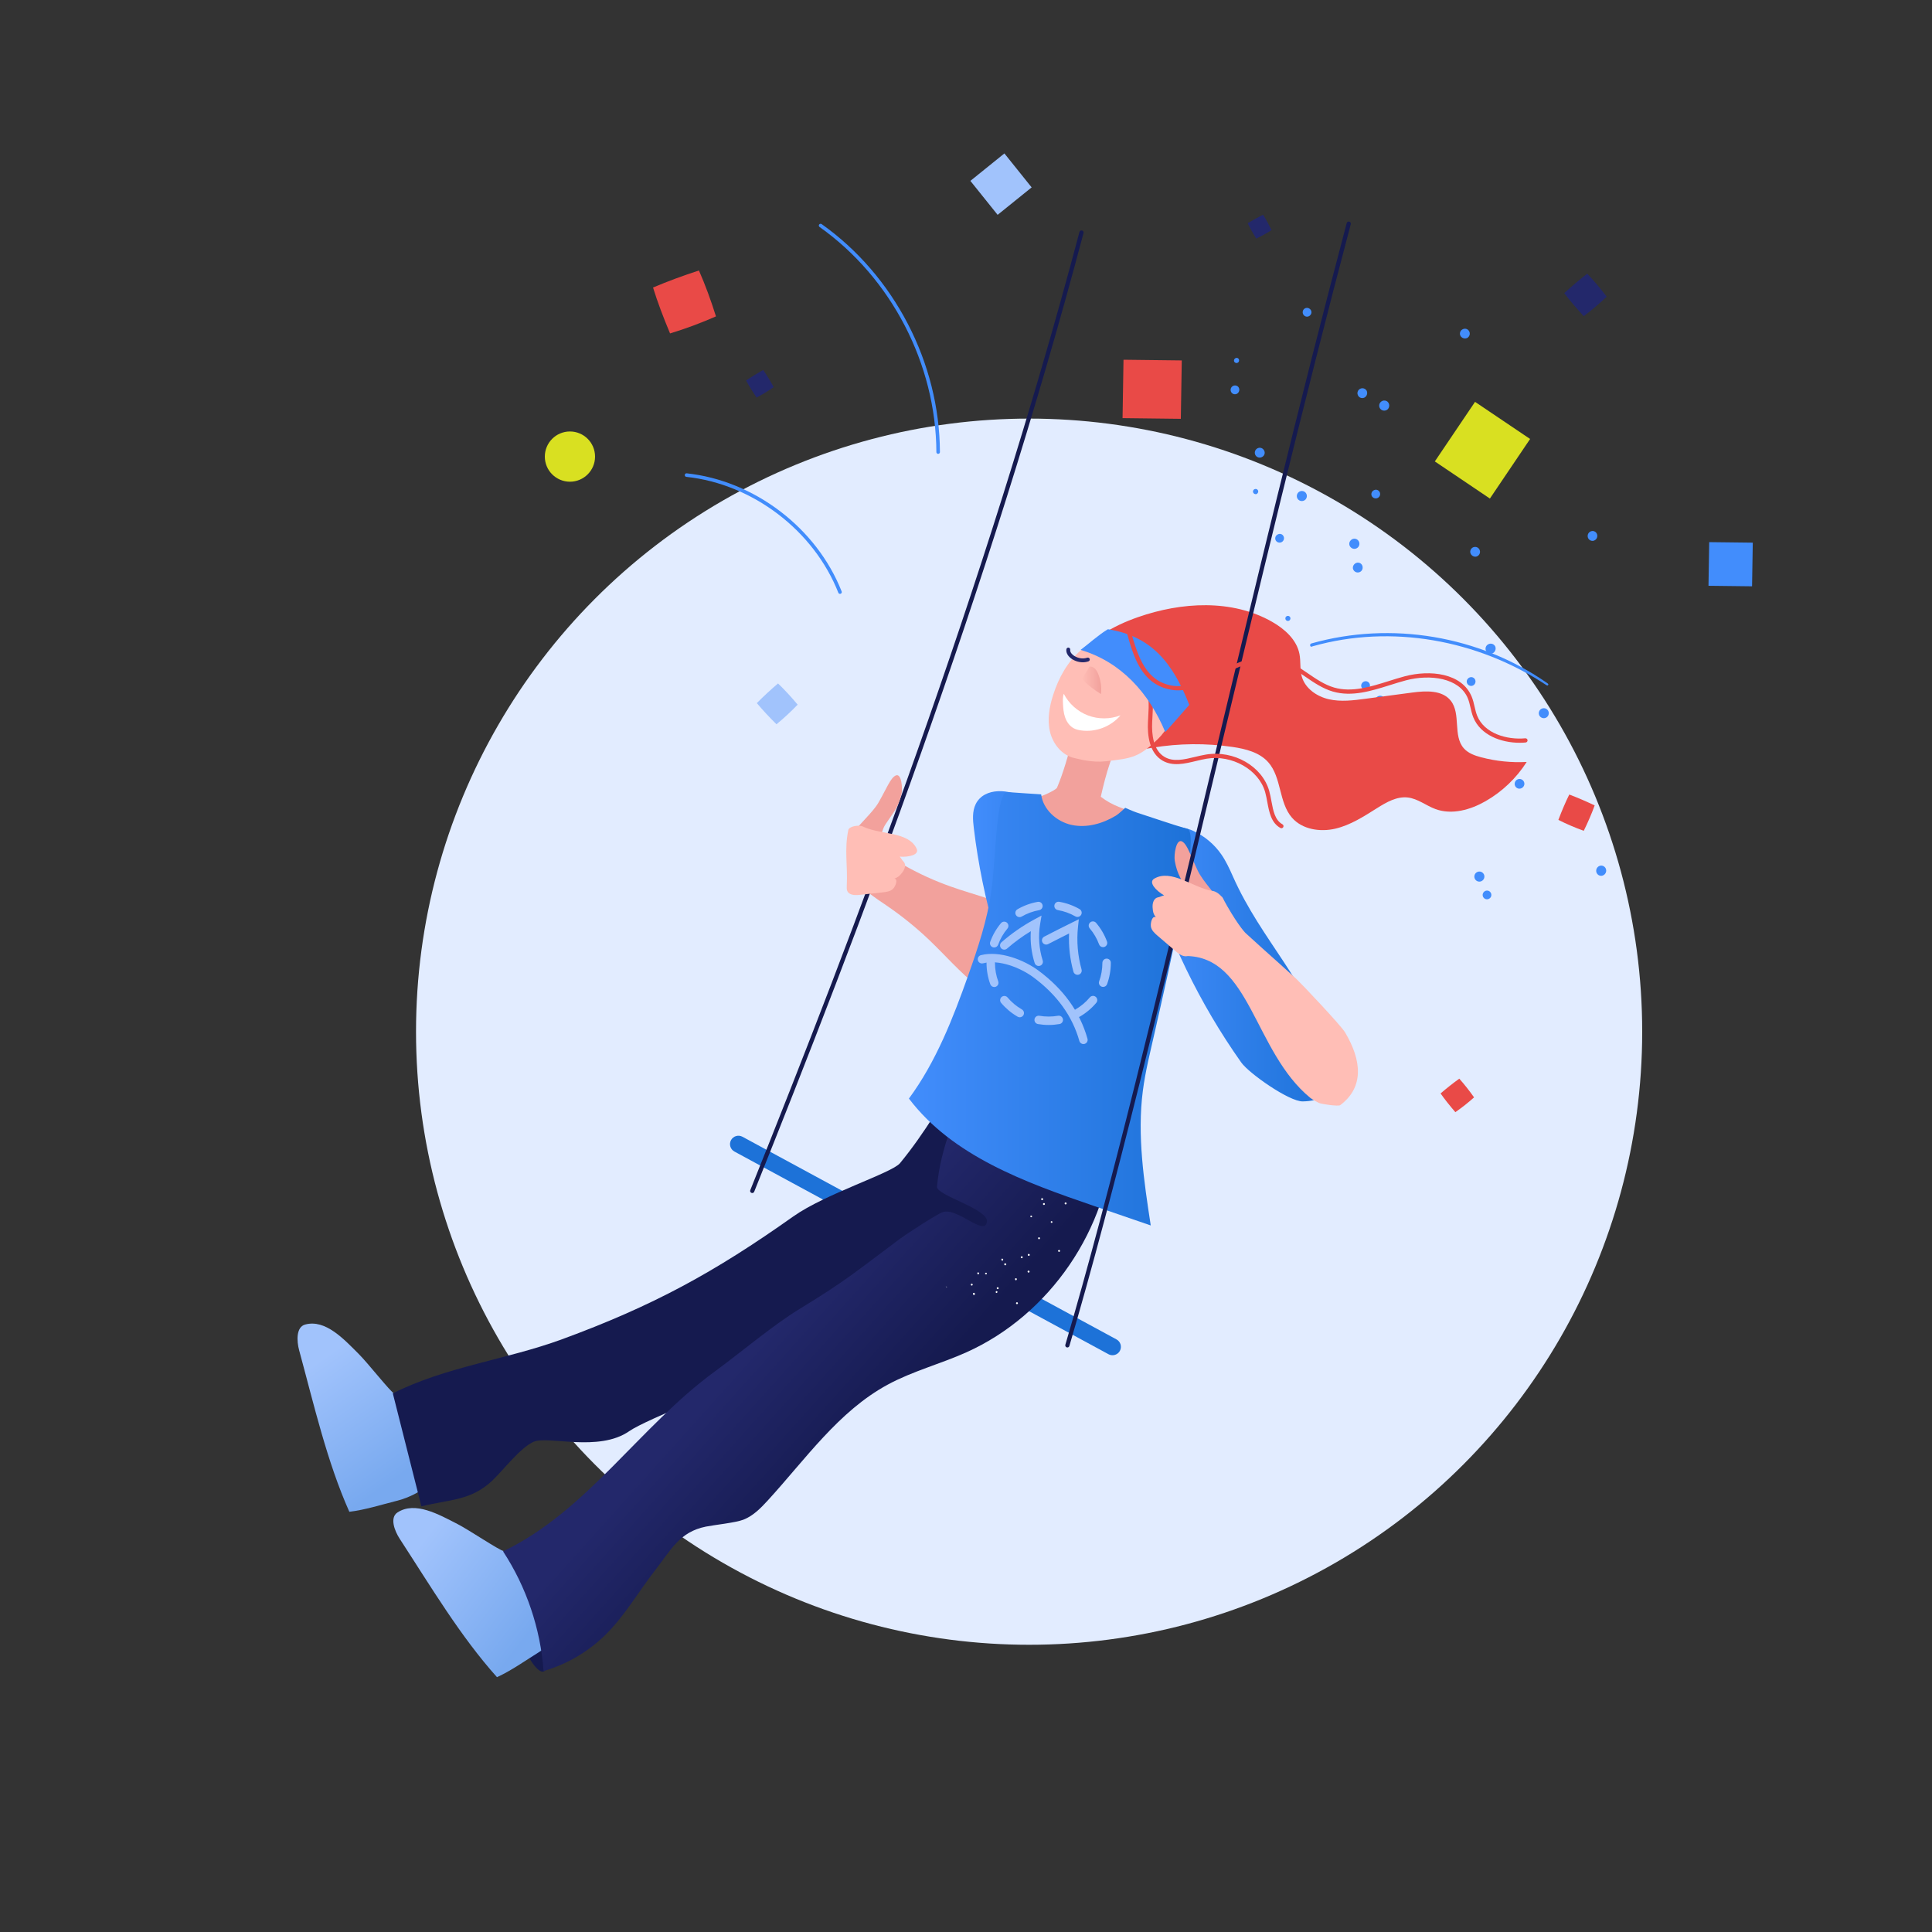 <?xml version="1.0" encoding="UTF-8"?><svg version="1.1" xmlns="http://www.w3.org/2000/svg" xmlns:xlink="http://www.w3.org/1999/xlink" viewBox="0 0 1500 1500" width="1500" height="1500" x="0px" y="0px">
              
              <rect x="0" y="0" width="1500" height="1500" fill="#333333" stroke="none"/>
              
              <!-- ITEM 0 -->
<g transform="translate(323.0 325.0) rotate(0.0 476.0 476.0) scale(9.52 9.52)">
<g transform="translate(-0.0 -0.0)">
<g clip-path="url(#clipPathId-collage-item-0)">
		<defs>
			<clipPath id="clipPathId-collage-item-0">
				<rect x="0.0" y="0.0" width="100.0" height="100.0"/>
			</clipPath>
		</defs>

<circle fill="#e2ecff" cx="50" cy="50" r="50"/>

</g>
</g>
</g>

<!-- ITEM 1 -->
<g transform="translate(565.0 180.0) rotate(33.432 393.5 220.0) scale(1.574 1.577)">
<g transform="translate(-0.0 -0.0)">
<g clip-path="url(#clipPathId-collage-item-1)">
		<defs>
			<clipPath id="clipPathId-collage-item-1">
				<rect x="0.0" y="0.0" width="500.0" height="279.0"/>
			</clipPath>
		</defs>

<path id="texture-2_6_-i1" fill="#428DFC" d="M301.174,166.971c-0.254-0.645-0.988-0.957-1.633-0.702s-0.954,0.991-0.699,1.638  c0.254,0.645,0.988,0.957,1.633,0.702l0,0C301.119,168.354,301.436,167.621,301.174,166.971L301.174,166.971z M209.925,75.896  c0.283-0.652-0.018-1.415-0.668-1.695l0,0c-0.588-0.277-1.288-0.025-1.562,0.563c-0.025,0.046-0.047,0.101-0.058,0.156  c-0.285,0.622-0.019,1.353,0.599,1.646C208.882,76.836,209.643,76.547,209.925,75.896L209.925,75.896L209.925,75.896z   M253.181,125.002c0.462-0.532,0.459-1.327-0.011-1.853c-0.506-0.508-1.336-0.507-1.848,0.011c-0.507,0.507-0.506,1.34,0.011,1.853  C251.868,125.47,252.654,125.47,253.181,125.002z M404.557,52.792c0.987-0.893,1.08-2.415,0.208-3.424  c-0.807-1.002-2.264-1.16-3.262-0.36c-0.035,0.029-0.068,0.053-0.096,0.084c-0.987,0.893-1.08,2.415-0.208,3.424  C402.047,53.52,403.553,53.646,404.557,52.792L404.557,52.792z M360.61,91.095c0.99-0.903,1.06-2.434,0.158-3.424  c-0.88-0.975-2.379-1.067-3.367-0.204c-1.005,0.854-1.127,2.358-0.275,3.368l0,0C358.053,91.819,359.568,91.929,360.61,91.095z   M316.553,129.418c0.998-0.858,1.115-2.354,0.259-3.354c-0.018-0.019-0.036-0.04-0.054-0.06c-0.807-1.002-2.264-1.16-3.262-0.36  c-0.035,0.029-0.068,0.053-0.096,0.084c-0.982,0.918-1.094,2.437-0.259,3.495C314.031,130.2,315.549,130.293,316.553,129.418z   M442.555,171.746c-0.456-1.242-1.83-1.879-3.073-1.412c-1.239,0.457-1.873,1.836-1.408,3.082c0.449,1.218,1.785,1.853,3.01,1.437  C442.326,174.387,442.978,173.009,442.555,171.746L442.555,171.746z M387.272,190.268c-0.456-1.242-1.83-1.879-3.073-1.412  c-1.239,0.457-1.873,1.836-1.408,3.082c0.449,1.218,1.785,1.853,3.01,1.437C387.04,192.916,387.695,191.531,387.272,190.268  L387.272,190.268z M297.652,3.494c0.568-1.207,0.074-2.649-1.128-3.236c-1.159-0.595-2.573-0.126-3.166,1.036  c-0.004,0.007-0.008,0.014-0.012,0.021c-0.64,1.108-0.262,2.522,0.84,3.168c0.053,0.029,0.105,0.058,0.166,0.093  C295.568,5.121,296.996,4.661,297.652,3.494z M271.577,55.805c0.553-1.214,0.087-2.65-1.069-3.305  c-1.203-0.57-2.642-0.067-3.227,1.131c-0.588,1.187-0.105,2.631,1.078,3.219c0.014,0.008,0.032,0.018,0.039,0.021  c1.159,0.595,2.573,0.126,3.16-1.029C271.568,55.819,271.572,55.812,271.577,55.805z M245.553,108.036  c0.596-1.131,0.179-2.532-0.95-3.128c-0.032-0.018-0.067-0.037-0.101-0.047c-1.159-0.635-2.61-0.198-3.244,0.964  c-0.021,0.039-0.039,0.068-0.058,0.105c-0.588,1.206-0.089,2.659,1.102,3.244c1.202,0.59,2.652,0.09,3.235-1.105  C245.544,108.053,245.55,108.043,245.553,108.036z M459.218,226.572c-0.269-1.149-1.41-1.871-2.562-1.623  c-1.149,0.26-1.874,1.409-1.619,2.57c0.255,1.16,1.405,1.879,2.563,1.623l0,0C458.745,228.869,459.466,227.728,459.218,226.572z   M331.808,49.486c0.6-1.051,0.281-2.383-0.729-3.046c-0.969-0.618-2.25-0.332-2.868,0.638c-0.018,0.032-0.029,0.053-0.046,0.084  c-0.649,0.993-0.369,2.325,0.625,2.966c0.014,0.008,0.021,0.012,0.039,0.021C329.832,50.739,331.134,50.456,331.808,49.486  L331.808,49.486z M304.229,93.606c0.607-1.008,0.284-2.314-0.708-2.926c-0.969-0.618-2.25-0.332-2.868,0.638  c-0.018,0.032-0.029,0.053-0.046,0.084c-0.649,0.993-0.369,2.325,0.62,2.974c0.014,0.008,0.021,0.012,0.039,0.021  C302.301,94.972,303.615,94.626,304.229,93.606L304.229,93.606z M276.623,137.917c0.649-0.993,0.369-2.325-0.62-2.974  c-0.014-0.008-0.021-0.012-0.039-0.021c-0.922-0.632-2.183-0.385-2.814,0.54c-0.04,0.057-0.075,0.118-0.108,0.177  c-0.649,0.993-0.369,2.325,0.62,2.974c0.014,0.008,0.021,0.012,0.039,0.021C274.709,139.206,275.995,138.894,276.623,137.917  L276.623,137.917z M393.885,145.417c0.941-0.721,1.141-2.063,0.441-3.025c-0.681-0.962-2.002-1.192-2.961-0.511  c-0.954,0.706-1.206,2.038-0.565,3.036C391.52,145.9,392.885,146.116,393.885,145.417L393.885,145.417z M351.474,175.67  c0.948-0.63,1.216-1.912,0.589-2.866c-0.022-0.032-0.049-0.068-0.068-0.107c-0.681-0.962-2.002-1.192-2.961-0.511  c-0.954,0.706-1.206,2.038-0.565,3.036C349.175,176.169,350.513,176.371,351.474,175.67L351.474,175.67z M226.807,36.769  c0.209-1.109-0.513-2.173-1.615-2.39c-0.046-0.007-0.087-0.021-0.126-0.021c-1.156-0.228-2.283,0.53-2.515,1.693  c-0.005,0.026-0.011,0.053-0.012,0.072c-0.145,1.174,0.651,2.261,1.82,2.466c1.148,0.204,2.24-0.573,2.443-1.725  C226.802,36.833,226.799,36.8,226.807,36.769L226.807,36.769z M218.209,88.254c0.189-1.181-0.588-2.307-1.763-2.532  c-1.188-0.169-2.297,0.66-2.463,1.853c-0.165,1.135,0.585,2.204,1.706,2.441c1.141,0.238,2.268-0.498,2.506-1.642  C218.202,88.34,218.209,88.294,218.209,88.254L218.209,88.254z M499.021,188.168c1.074-0.857,1.3-2.401,0.502-3.528  c-0.805-1.109-2.35-1.367-3.46-0.57c-1.09,0.847-1.314,2.412-0.502,3.528C496.366,188.706,497.911,188.963,499.021,188.168  L499.021,188.168z M450.435,223.594c1.115-0.803,1.363-2.357,0.568-3.47c-0.794-1.113-2.35-1.367-3.46-0.57  c-1.115,0.803-1.363,2.357-0.568,3.47C447.776,224.139,449.326,224.39,450.435,223.594L450.435,223.594z M284.293,54.286  c0.175-1.385-0.754-2.664-2.126-2.912c-1.374-0.172-2.628,0.813-2.791,2.196c-0.165,1.332,0.749,2.552,2.061,2.778  C282.783,56.533,284.041,55.631,284.293,54.286L284.293,54.286z M274.956,113.777c0.186-1.351-0.714-2.613-2.054-2.862  c-1.356-0.221-2.634,0.701-2.854,2.06c-0.22,1.36,0.699,2.642,2.054,2.862C273.449,116.034,274.716,115.116,274.956,113.777  L274.956,113.777z M393.815,126.171c0.653-1.196,0.28-2.701-0.843-3.464c-1.188-0.67-2.689-0.27-3.388,0.903  c-0.728,1.137-0.402,2.653,0.739,3.385c0.014,0.008,0.032,0.018,0.046,0.025C391.547,127.745,393.085,127.366,393.815,126.171  C393.811,126.178,393.815,126.171,393.815,126.171L393.815,126.171z M362.45,177.604c0.719-1.192,0.341-2.738-0.836-3.46  c0,0,0,0-0.007-0.004c-1.142-0.695-2.641-0.323-3.327,0.827l0,0c-0.712,1.163-0.355,2.689,0.801,3.401  C360.217,179.093,361.722,178.74,362.45,177.604L362.45,177.604z M433.2,138.296c0.722-1.149,0.376-2.678-0.776-3.406  c-1.153-0.731-2.67-0.378-3.398,0.777c-0.7,1.123-0.398,2.606,0.696,3.354C430.891,139.781,432.441,139.456,433.2,138.296  L433.2,138.296z M399.898,188.15c0.753-1.163,0.428-2.717-0.728-3.478c-1.13-0.72-2.634-0.426-3.42,0.656  c-0.74,1.18-0.445,2.728,0.671,3.546C397.593,189.605,399.117,189.277,399.898,188.15L399.898,188.15z M309.547,119.223  c0.238-1.36-0.653-2.668-2.006-2.934c-1.328-0.255-2.616,0.611-2.87,1.943c-0.313,1.299,0.48,2.61,1.774,2.926  c0.035,0.011,0.068,0.019,0.107,0.019c1.336,0.31,2.67-0.53,2.971-1.876C309.537,119.277,309.543,119.251,309.547,119.223  L309.547,119.223z"/>
<polygon fill="#428DFC" points="452.712,21.823 470.789,10.217 482.36,28.347 464.283,39.952 "/>
<polygon fill="#A1C3FC" points="56.946,53.293 77.39,59.857 70.845,80.361 50.401,73.797 "/>
<polygon fill="#E94A47" points="162.041,105.752 186.217,90.232 201.692,114.479 177.516,129.999 "/>
<g>
	<path fill="#428DFC" d="M110.84,194.845c-0.281,0-0.559-0.137-0.728-0.389C86.008,158.357,44.14,135.057,0.845,133.647   c-0.483-0.015-0.862-0.421-0.845-0.906s0.469-0.853,0.903-0.847c43.85,1.426,86.252,25.026,110.665,61.586   c0.269,0.402,0.161,0.947-0.24,1.218C111.176,194.798,111.007,194.845,110.84,194.845z"/>
</g>
<g>
	<path fill="#428DFC" d="M108.487,279c-0.173,0-0.348-0.051-0.5-0.158c-26.988-18.914-64.795-21.48-94.076-6.389   c-0.434,0.223-0.958,0.053-1.178-0.379c-0.22-0.429-0.051-0.96,0.378-1.181c29.842-15.385,68.372-12.764,95.877,6.508   c0.398,0.277,0.493,0.825,0.216,1.221C109.035,278.87,108.764,279,108.487,279z"/>
</g>
<g>
	<path fill="#428DFC" d="M317.141,172.811c-0.204,0-0.408-0.07-0.574-0.214c-0.363-0.317-0.405-0.872-0.087-1.239   c26.751-30.942,67.08-48.786,107.916-47.673c0.481,0.012,0.862,0.065,0.85,0.55c-0.014,0.475-0.401,0.501-0.875,0.501   c-0.007,0-0.015,0-0.025,0c-40.29,0-80.132,16.869-106.546,47.418C317.627,172.357,317.384,172.811,317.141,172.811z"/>
</g>

</g>
</g>
</g>

<!-- ITEM 2 -->
<g transform="translate(231.0 172.0) rotate(0.0 477.5 565.5) scale(1.91 1.907)">
<g transform="translate(-0.0 -0.0)">
<g clip-path="url(#clipPathId-collage-item-2)">
		<defs>
			<clipPath id="clipPathId-collage-item-2">
				<rect x="0.0" y="0.0" width="500.0" height="593.0"/>
			</clipPath>
		</defs>

<ellipse transform="matrix(-0.313 -0.95 0.95 -0.313 -417.693 832.952)" fill="#151A4F" cx="92.344" cy="567.511" rx="23.92" ry="5.425"/>
<g>
	<path fill="#1D72D8" d="M331.27,461.558c-0.552,0-1.11-0.134-1.631-0.415l-152.051-82.512c-1.663-0.901-2.28-2.982-1.377-4.646   c0.901-1.665,2.981-2.276,4.645-1.377l152.051,82.513c1.663,0.901,2.28,2.982,1.377,4.646   C333.664,460.911,332.486,461.558,331.27,461.558z"/>
</g>
<linearGradient id="SVGID_1_-i2" gradientUnits="userSpaceOnUse" x1="-79.261" y1="328.835" x2="-60.053" y2="301.374" gradientTransform="matrix(1.714 0 0 -1.714 142.857 1028.571)">
	<stop offset="0" style="stop-color:#A1C3FC"/>
	<stop offset="1" style="stop-color:#78A9EF"/>
</linearGradient>
<path fill="url(#SVGID_1_-i2)" d="M56.757,507.909c-4.394-7.501-7.689-15.643-9.752-24.087c-0.51-2.09-1.076-4.401-2.843-5.627  c-1.262-0.875-3.409-0.283-4.789-0.958c-1.62-0.791-10.704-12.409-14.539-16.242c-6.036-6.033-13.476-14.154-21.718-11.939  c-3.751,1.007-3.472,6.751-2.455,10.499c6.108,22.494,11.347,45.415,20.398,65.741c6.266-0.737,12.844-2.838,19.26-4.454  c6.012-1.514,11.591-4.712,15.936-9.133c0.555-0.565,1.122-1.221,1.148-2.013C57.423,509.053,57.081,508.462,56.757,507.909z"/>
<path fill="#151A4F" d="M95.946,496.814c5.858-2.619,26.41,4.342,38.887-4.337c14.139-9.836,137.183-52.442,160.374-91.661  c8.03-13.58,13.246-28.817,15.221-44.47c-14.428-2.814-28.445-1.857-39.149-11.932c-8.878,13.316-16.03,26.386-26.386,38.963  c-3.309,4.019-30.335,12.419-43.403,21.701c-32.071,22.782-57.058,36.415-93.982,49.989c-22.628,8.318-47.255,11.148-68.773,22.018  c3.895,15.329,7.768,30.663,11.615,46.003c11.624-2.878,20.119-2.275,28.827-10.494C83.556,508.464,90.449,499.27,95.946,496.814z"/>
<linearGradient id="SVGID_2_-i2" gradientUnits="userSpaceOnUse" x1="33.462" y1="669.991" x2="52.67" y2="642.53" gradientTransform="matrix(1.632 -0.525 -0.525 -1.632 346.139 1650.389)">
	<stop offset="0" style="stop-color:#A1C3FC"/>
	<stop offset="1" style="stop-color:#78A9EF"/>
</linearGradient>
<path fill="url(#SVGID_2_-i2)" d="M109.742,565.154c-6.478-5.795-12.109-12.537-16.657-19.946c-1.125-1.835-2.371-3.859-4.43-4.486  c-1.47-0.447-3.332,0.774-4.853,0.555c-1.785-0.259-13.988-8.537-18.813-11.013c-7.593-3.895-17.162-9.349-24.331-4.717  c-3.263,2.109-1.24,7.489,0.877,10.747c12.7,19.545,24.704,39.763,39.542,56.34c5.738-2.619,11.359-6.633,16.972-10.135  c5.26-3.282,9.592-8.034,12.374-13.573c0.355-0.707,0.694-1.507,0.476-2.268C110.726,566.039,110.219,565.582,109.742,565.154z"/>
<path fill="#F2A19C" d="M297.773,306.461c-1.908,4.323-5.377,8.811-10.507,9.253c-4.008,0.344-7.686-1.92-10.728-4.305  c-7.294-5.716-13.229-12.686-19.87-19.017c-5.187-4.945-10.817-9.51-16.818-13.637c-5.209-3.583-10.917-7.061-13.823-12.361  c-2.907-5.3-1.526-13.07,4.579-15.208c10.177,8.311,22.018,14.956,34.776,19.51c10.283,3.671,21.252,6.045,30.639,11.324  c1.614,0.908,3.232,1.958,4.099,3.486c0.692,1.22,0.838,2.629,0.894,4C301.252,295.281,300.14,301.097,297.773,306.461z"/>
<linearGradient id="SVGID_3_-i2" gradientUnits="userSpaceOnUse" x1="116.75" y1="366.057" x2="160.293" y2="367.963" gradientTransform="matrix(1.713 0.075 0.075 -1.713 116.74 920.476)">
	<stop offset="0" style="stop-color:#428DFC"/>
	<stop offset="1" style="stop-color:#1D72D8"/>
</linearGradient>
<path fill="url(#SVGID_3_-i2)" d="M364.246,248.144c4.5,2.102,8.426,5.415,11.256,9.497c1.93,2.784,3.342,5.886,4.716,8.981  c11.785,26.561,30.715,42.832,38.281,70.887c-0.517,11.826,4.058,20.399-9.865,20.715c-5.468,0.123-21.874-11.396-25.03-15.865  c-16.965-24.034-29.939-50.881-38.229-79.107c-0.937-3.188-1.814-6.605-0.855-9.786  C346.756,246.058,357.236,244.869,364.246,248.144z"/>
<linearGradient id="SVGID_4_-i2" gradientUnits="userSpaceOnUse" x1="76.838" y1="429.877" x2="111.92" y2="429.877" gradientTransform="matrix(1.714 0 0 -1.714 142.857 1028.571)">
	<stop offset="0" style="stop-color:#428DFC"/>
	<stop offset="1" style="stop-color:#1D72D8"/>
</linearGradient>
<path fill="url(#SVGID_4_-i2)" d="M296.016,235.184c4.089,2.818,7.414,6.735,9.527,11.23c1.442,3.064,2.321,6.358,3.164,9.639  c7.223,28.147,23.197,47.327,26.013,76.248c-2.468,11.576,0.624,20.79-13.159,18.794c-5.413-0.785-19.685-14.863-22.056-19.791  c-12.751-26.513-21.098-55.136-24.601-84.347c-0.396-3.299-0.695-6.814,0.778-9.793C279.114,230.23,289.645,230.794,296.016,235.184  z"/>
<linearGradient id="SVGID_5_-i2" gradientUnits="userSpaceOnUse" x1="26.183" y1="333.785" x2="53.018" y2="309.72" gradientTransform="matrix(1.714 0 0 -1.714 142.857 1028.571)">
	<stop offset="0" style="stop-color:#23286B"/>
	<stop offset="1" style="stop-color:#151A4F"/>
</linearGradient>
<path fill="url(#SVGID_5_-i2)" d="M181.238,528.517c-3.195,1.244-11.898,2.138-15.259,2.821c-10.711,2.175-14.099,9.378-20.795,18.015  c-6.698,8.637-12.177,18.286-19.947,25.972c-7.004,6.929-15.761,12.073-25.223,14.815c-1.256-17.287-6.982-34.23-16.472-48.733  c34.082-16.319,55.489-50.837,85.981-73.156c10.221-7.48,23.654-18.863,34.459-25.471c19.147-11.713,22.977-15.218,40.948-28.664  c2.222-1.662,14.69-9.846,17.297-10.792c5.903-2.141,17.14,10.12,18.003,3.9c0.723-5.206-20.59-10.75-20.286-14.265  c1.398-16.223,8.19-30.03,12.878-43.325c18.748,9.695,38.468,17.511,58.768,23.291c-1.836,37.08-25.811,72.211-59.67,87.437  c-10.517,4.729-21.831,7.66-31.972,13.152c-20.017,10.84-33.452,30.396-48.815,47.195  C188.273,523.836,185.19,526.977,181.238,528.517z"/>
<path fill="#F2A19C" d="M298.39,234.723c1.053,0.846,9.825-3.018,10.351-4.262c2.621-6.192,4.389-12.874,6.268-19.329  c2.138,1.997,5.533,1.437,8.352,0.656c4.464-1.235,8.865-2.698,13.179-4.382c-5.254,7.402-8.017,17.926-10.024,26.778  c5.178,3.945,8.712,4.496,16.324,7.542c-3.445,3.054-7.4,4.664-11.41,6.922c-2.306,1.298-4.712,2.463-7.28,3.104  c-5.555,1.389-11.869,0.038-15.956-3.972C304.106,243.768,295.75,239.804,298.39,234.723z"/>
<linearGradient id="SVGID_6_-i2" gradientUnits="userSpaceOnUse" x1="61.638" y1="413.04" x2="128.459" y2="413.04" gradientTransform="matrix(1.714 0 0 -1.714 142.857 1028.571)">
	<stop offset="0" style="stop-color:#428DFC"/>
	<stop offset="1" style="stop-color:#1D72D8"/>
</linearGradient>
<path fill="url(#SVGID_6_-i2)" d="M248.523,357.069c11.05-15.016,17.902-32.654,24.125-50.227c3.933-11.107,7.688-22.361,9.346-34.026  c1.982-13.94,1.85-40.85,6.653-40.53c4.567,0.305,8.22,0.608,13.628,0.925c0.786,6.194,6.29,11.131,12.391,12.446  c6.103,1.316,12.554-0.502,17.9-3.726c1.435-0.865,3.878-3.253,3.878-3.253s3.368,1.513,4.663,1.93  c6.886,2.227,13.716,4.639,20.66,6.679c5.387,1.583-7.249,55.868-13.445,83.321c-1.749,7.753-3.707,15.478-4.716,23.363  c-2.33,18.197,0.447,36.616,3.22,54.751c-7.832-2.693-15.661-5.384-23.493-8.077C295.615,391.12,266.234,380.425,248.523,357.069z"/>
<path fill="#F2A19C" d="M356.604,260.349c1.028,5.752,2.857,7.758,5.769,12.986c1.19,2.136,1.41,5.048,2.074,6.495  c2.037,4.437,1.074,8.803,5.582,11.472c4.692-2.098,7.515-9.536,5.463-13.496c-1.828-3.527-7.426-9.056-9.551-13.515  c-3.001-6.299-4.205-10.601-6.299-11.855C357.185,250.964,356.145,257.783,356.604,260.349z"/>
<path fill="#E94A47" d="M451.337,234.494c-4.454-0.524-8.669,1.9-12.463,4.289c-5.38,3.388-10.828,6.951-17.018,8.4  c-6.191,1.449-13.411,0.341-17.597-4.443c-5.452-6.233-4.183-16.415-9.678-22.611c-3.58-4.037-9.233-5.444-14.57-6.227  c-10.726-1.574-21.696-1.471-32.392,0.301c-6.896,1.143-14.101,2.957-20.721,0.711c-7.273-2.467-12.299-9.642-13.649-17.201  c-1.1-6.161-0.024-12.691,2.998-18.173c5.161-9.366,15.257-14.923,25.35-18.46c17.719-6.209,38.269-7.417,54.573,1.895  c5.127,2.929,9.981,7.287,11.107,13.083c0.589,3.039,0.103,6.242,0.952,9.219c1.379,4.827,6.102,8.102,10.995,9.216  c4.894,1.113,9.997,0.456,14.973-0.207c6.314-0.841,12.626-1.684,18.94-2.525c5.533-0.737,12.145-1.071,15.622,3.296  c4.255,5.344,0.803,14.277,5.322,19.402c1.804,2.045,4.526,2.999,7.164,3.691c5.988,1.567,12.22,2.201,18.4,1.871  c-4.178,6.579-9.981,12.119-16.747,15.987c-6.132,3.506-13.628,5.632-20.268,3.22C458.774,237.827,455.41,234.973,451.337,234.494z"/>
<g>
	<path fill="#151A4F" d="M184.837,395.526c-0.106,0-0.214-0.021-0.319-0.062c-0.439-0.176-0.653-0.675-0.476-1.112   C225.977,289.675,279.08,150.738,317.844,4.261c0.122-0.457,0.584-0.728,1.047-0.608c0.457,0.122,0.73,0.589,0.608,1.047   C280.71,151.267,227.582,290.267,185.632,394.99C185.498,395.322,185.178,395.526,184.837,395.526z"/>
</g>
<g>
	<path fill="#151A4F" d="M312.934,458.4c-0.081,0-0.161-0.012-0.243-0.036c-0.454-0.134-0.713-0.608-0.579-1.064   c18.245-62.009,38.041-144.932,58.999-232.727c17.599-73.722,35.797-149.954,55.367-223.935c0.12-0.457,0.586-0.731,1.047-0.608   c0.457,0.122,0.73,0.589,0.608,1.047c-19.565,73.961-37.76,150.182-55.357,223.895c-20.963,87.816-40.766,170.762-59.023,232.815   C313.647,458.158,313.304,458.4,312.934,458.4z"/>
</g>
<path fill="none" stroke="#151A4F" stroke-linecap="round" stroke-miterlimit="10" d="M315.97,187.162  c2.34,4.15,4.68,8.301,7.02,12.451c0.608,1.079,1.268,2.21,2.35,2.814c1.334,0.743,2.977,0.51,4.483,0.255  c3.631-0.617,7.265-1.232,10.896-1.848C336.816,206.386,322.753,187.405,315.97,187.162z"/>
<path fill="#FFBEB6" d="M349.872,210.552c7.162-6.97,9.36-20.053,4.017-28.5c-1.384-2.189-4.012-3.806-5.93-5.547  c-3.522-3.196-6.636-5.879-11.285-6.886c-7.006-1.519-12.821,0.281-18.263,4.949c-5.442,4.666-9.003,11.215-11.211,18.034  c-1.576,4.866-2.516,10.117-1.338,15.096s4.858,9.604,9.853,10.713c2.069,0.459,7.129,1.972,12.979,1.321  C339.392,218.543,342.159,218.058,349.872,210.552z"/>
<path fill="#FFFFFF" d="M311.471,192.26c2.05,4.013,5.629,7.222,9.841,8.825c4.212,1.603,9.019,1.584,13.217-0.05  c-3.864,4.632-10.231,7.038-16.194,6.122c-0.944-0.146-1.884-0.37-2.734-0.809c-1.74-0.898-2.941-2.626-3.585-4.476  c-0.644-1.85-0.791-3.83-0.879-5.788C311.083,194.798,311.054,193.477,311.471,192.26z"/>
<path fill="#FFBEB6" d="M371.68,272.499c-7.845-1.442-16.494-8.983-23.399-4.992c-2.554,1.475,0.658,4.913,3.976,6.836  c-1.146,0.259-1.644,0.661-2.343,0.764c-1.853,0.276-2.473,2.366-2.326,4.234c0.147,1.869,0.255,2.378,1.281,3.945  c-1.362-0.843-2.179,2.045-1.996,3.637c0.185,1.591,1.487,2.787,2.703,3.83c2.509,2.15,5.019,4.299,7.528,6.448  c1.473,1.262,3.532,2.59,5.189,1.578c0.625-0.382,1.031-1.031,1.413-1.658c4.536-7.436,9.437-11.857,12.794-19.894  C377.072,275.856,374.122,272.626,371.68,272.499z"/>
<path fill="#F2A19C" d="M245.449,233.389c-1.403,5.456-3.304,7.253-6.48,12.071c-1.298,1.968-1.718,4.752-2.461,6.096  c-2.276,4.12-1.665,8.387-6.191,10.627c-4.359-2.354-6.538-9.709-4.281-13.37c2.011-3.26,7.79-8.172,10.154-12.307  c3.339-5.839,4.805-9.891,6.908-10.946C245.566,224.324,246.076,230.955,245.449,233.389z"/>
<path fill="#FFBEB6" d="M230.311,246.543c7.03,3.119,18.015,1.821,21.342,8.755c1.23,2.564-3.196,3.553-6.884,3.28  c0.773,0.829,0.949,1.42,1.449,1.883c1.326,1.228,0.682,3.229-0.451,4.635c-1.134,1.406-1.495,1.754-3.166,2.444  c1.543,0.07,0.622,2.814-0.391,3.981s-2.7,1.41-4.236,1.578c-3.167,0.346-6.333,0.692-9.5,1.038c-1.86,0.204-4.221,0.14-4.988-1.566  c-0.289-0.644-0.259-1.382-0.223-2.088c0.433-8.387-1.062-14.572,0.635-22.796C224.19,246.282,228.296,245.315,230.311,246.543z"/>
<linearGradient id="SVGID_7_-i2" gradientUnits="userSpaceOnUse" x1="102.606" y1="491.043" x2="107.238" y2="491.043" gradientTransform="matrix(1.714 0 0 -1.714 142.857 1028.571)">
	<stop offset="0" style="stop-color:#FFBEB6"/>
	<stop offset="1" style="stop-color:#F2A19C"/>
</linearGradient>
<path fill="url(#SVGID_7_-i2)" d="M325.321,183.854c1.156,2.665,1.596,5.636,1.266,8.522c-2.854-1.725-5.492-3.806-7.833-6.18  c1.148-1.567,2.184-3.215,3.097-4.93C323.368,180.827,324.69,182.402,325.321,183.854z"/>
<path fill="#FFBEB6" d="M411.749,356.843c0.69,0.565,2.516,1.531,3.409,1.989c0.928,0.476,7.91,1.502,8.702,0.906  c9.753-7.354,8.729-18.195,1.973-29.593c-1.739-2.934-18.07-20.185-19.728-21.701c-13.299-12.148-7.415-6.593-20.715-18.741  c-0.55-0.502-4.044-4.45-9.471-14.579c-1.888-3.525-11.208,22.287-14.981,23.899C387.346,299.022,388.645,337.92,411.749,356.843z"/>
<g>
	<path fill="#A1C3FC" d="M305.332,327.104c-1.459,0-2.926-0.125-4.359-0.375c-0.932-0.163-1.557-1.048-1.394-1.98   c0.161-0.932,1.048-1.552,1.98-1.394c2.499,0.435,5.106,0.432,7.587-0.007c0.928-0.156,1.819,0.461,1.984,1.393   c0.163,0.932-0.461,1.821-1.393,1.984C308.292,326.976,306.811,327.104,305.332,327.104z M293.58,323.968   c-0.291,0-0.584-0.074-0.855-0.23c-2.551-1.471-4.813-3.366-6.72-5.627c-0.608-0.723-0.517-1.804,0.206-2.414   c0.725-0.61,1.804-0.516,2.414,0.206c1.65,1.958,3.606,3.595,5.814,4.868c0.821,0.473,1.101,1.521,0.627,2.34   C294.748,323.661,294.172,323.968,293.58,323.968z M317.119,323.949c-0.591,0-1.167-0.307-1.483-0.853   c-0.474-0.82-0.195-1.867,0.622-2.342c2.208-1.28,4.162-2.921,5.805-4.878c0.606-0.725,1.687-0.82,2.412-0.211   c0.726,0.606,0.821,1.687,0.211,2.412c-1.898,2.263-4.156,4.161-6.708,5.641C317.705,323.875,317.409,323.949,317.119,323.949z    M283.215,311.653c-0.699,0-1.355-0.43-1.608-1.124c-1.009-2.76-1.526-5.665-1.533-8.632c-0.002-0.946,0.762-1.715,1.71-1.716   c0,0,0.002,0,0.003,0c0.946,0,1.711,0.764,1.713,1.71c0.007,2.566,0.452,5.077,1.324,7.46c0.324,0.889-0.132,1.872-1.021,2.198   C283.609,311.619,283.41,311.653,283.215,311.653z M327.465,311.612c-0.194,0-0.392-0.034-0.586-0.104   c-0.891-0.322-1.348-1.307-1.024-2.194c0.868-2.388,1.309-4.899,1.309-7.465c0-0.947,0.766-1.761,1.713-1.761   c0.947,0,1.713,0.718,1.713,1.665v0.098c0,2.967-0.51,5.874-1.516,8.637C328.822,311.181,328.164,311.612,327.465,311.612z    M283.182,295.553c-0.194,0-0.391-0.034-0.582-0.103c-0.891-0.322-1.35-1.304-1.029-2.193c1.002-2.772,2.472-5.329,4.375-7.602   c0.605-0.725,1.682-0.824,2.412-0.214c0.726,0.606,0.821,1.687,0.214,2.414c-1.643,1.963-2.914,4.174-3.779,6.567   C284.541,295.12,283.883,295.553,283.182,295.553z M327.433,295.422c-0.697,0-1.352-0.428-1.607-1.122   c-0.88-2.388-2.163-4.589-3.818-6.543c-0.61-0.723-0.521-1.804,0.202-2.414c0.723-0.612,1.804-0.521,2.414,0.2   c1.912,2.261,3.397,4.808,4.416,7.573c0.325,0.889-0.127,1.872-1.016,2.199C327.828,295.387,327.63,295.422,327.433,295.422z    M293.504,283.196c-0.591,0-1.165-0.305-1.482-0.851c-0.474-0.817-0.199-1.865,0.618-2.342c2.556-1.489,5.326-2.504,8.234-3.022   c0.934-0.17,1.821,0.456,1.985,1.386c0.166,0.932-0.456,1.821-1.387,1.987c-2.509,0.447-4.901,1.324-7.109,2.611   C294.094,283.123,293.797,283.196,293.504,283.196z M317.037,283.126c-0.289,0-0.582-0.072-0.851-0.228   c-2.215-1.271-4.613-2.136-7.128-2.569c-0.932-0.159-1.557-1.047-1.396-1.978c0.161-0.93,1.036-1.562,1.978-1.398   c2.909,0.5,5.685,1.501,8.251,2.974c0.82,0.471,1.105,1.518,0.632,2.338C318.207,282.818,317.63,283.126,317.037,283.126z"/>
</g>
<g>
	<path fill="#A1C3FC" d="M301.276,303.09c-0.728,0-1.401-0.466-1.632-1.196c-1.322-4.178-1.853-8.604-1.567-12.977   c-3.419,2.079-6.662,4.457-9.671,7.092c-0.711,0.622-1.793,0.552-2.417-0.161c-0.622-0.713-0.55-1.793,0.163-2.417   c4.039-3.536,8.479-6.631,13.195-9.198l3.087-1.679l-0.577,3.465c-0.82,4.937-0.457,10.069,1.053,14.843   c0.286,0.901-0.214,1.864-1.115,2.15C301.622,303.065,301.447,303.09,301.276,303.09z"/>
</g>
<g>
	<path fill="#A1C3FC" d="M317.056,306.689c-0.749,0-1.435-0.493-1.648-1.25c-1.408-5.024-2.014-10.362-1.785-15.603   c-2.855,1.427-5.709,2.883-8.517,4.341c-0.839,0.437-1.872,0.11-2.311-0.73c-0.435-0.839-0.108-1.874,0.731-2.311   c3.707-1.927,7.501-3.849,11.271-5.709l2.794-1.377l-0.332,3.097c-0.62,5.773-0.118,11.778,1.447,17.369   c0.255,0.91-0.276,1.855-1.187,2.11C317.366,306.669,317.21,306.689,317.056,306.689z"/>
</g>
<g>
	<path fill="#A1C3FC" d="M319.459,334.877c-0.749,0-1.435-0.493-1.648-1.249c-2.84-10.124-9.132-18.851-18.698-25.937   c-5.281-3.909-13.937-7.354-20.473-5.689c-0.918,0.236-1.85-0.32-2.083-1.237c-0.235-0.916,0.32-1.848,1.237-2.083   c7.617-1.943,17.45,1.879,23.358,6.254c10.194,7.549,16.908,16.89,19.959,27.763c0.255,0.911-0.276,1.857-1.185,2.112   C319.767,334.857,319.613,334.877,319.459,334.877z"/>
</g>
<path id="texture_9_-i2" fill="#FFFFFF" d="M274.138,433.195c0.219-0.055,0.361-0.23,0.308-0.449l0,0  c-0.055-0.219-0.23-0.361-0.449-0.308l0,0c-0.219,0.055-0.361,0.23-0.308,0.449l0,0C273.744,433.106,273.919,433.25,274.138,433.195  L274.138,433.195z M309.344,419.396c0.175,0.142,0.394,0.089,0.538-0.086c0.142-0.175,0.089-0.394-0.086-0.538l0,0  c-0.175-0.142-0.394-0.089-0.538,0.086C309.017,419.012,309.169,419.254,309.344,419.396L309.344,419.396L309.344,419.396z   M301.189,414.243c0.175,0.142,0.394,0.089,0.538-0.086c0.142-0.175,0.089-0.394-0.086-0.538l0,0  c-0.175-0.142-0.394-0.089-0.538,0.086l0,0C300.981,413.783,301.014,414.101,301.189,414.243L301.189,414.243z M292.24,430.963  c0.142-0.175,0.187-0.372,0.134-0.591c-0.175-0.142-0.372-0.187-0.591-0.134c-0.142,0.175-0.187,0.372-0.111,0.493  C291.802,431.071,291.999,431.116,292.24,430.963z M286.69,422.983c0.142-0.175,0.187-0.372,0.134-0.591  c-0.175-0.142-0.372-0.187-0.591-0.134c-0.142,0.175-0.187,0.372-0.111,0.493C286.252,423.091,286.548,423.157,286.69,422.983  L286.69,422.983z M312.133,400.147c0.197,0.045,0.439-0.108,0.483-0.305c0.045-0.197-0.108-0.439-0.305-0.483l0,0  c-0.197-0.045-0.439,0.108-0.483,0.305l0,0C311.783,399.861,311.936,400.103,312.133,400.147z M302.586,398.409  c0.197,0.045,0.439-0.108,0.483-0.305c0.045-0.197-0.108-0.439-0.305-0.483c-0.197-0.045-0.439,0.108-0.483,0.305l0,0  C302.237,398.123,302.389,398.364,302.586,398.409L302.586,398.409L302.586,398.409z M284.349,436.119  c0.12-0.077,0.286-0.349,0.111-0.493c-0.077-0.12-0.349-0.286-0.493-0.111c-0.12,0.077-0.286,0.349-0.111,0.493l0,0  C283.91,436.227,284.107,436.272,284.349,436.119L284.349,436.119z M280.034,428.625c0.12-0.077,0.286-0.349,0.111-0.493  c-0.077-0.12-0.252-0.264-0.493-0.111c-0.12,0.077-0.264,0.252-0.111,0.493l0,0C279.717,428.656,279.914,428.701,280.034,428.625  L280.034,428.625L280.034,428.625z M306.401,407.655c0.197,0.045,0.416-0.01,0.461-0.207c0.045-0.197-0.033-0.319-0.207-0.461l0,0  c-0.197-0.045-0.416,0.01-0.461,0.207l0,0C306.151,407.392,306.204,407.611,306.401,407.655L306.401,407.655z M298.117,405.372  c0.197,0.045,0.416-0.01,0.461-0.207c0.045-0.197-0.033-0.319-0.207-0.461l0,0c-0.197-0.045-0.416,0.01-0.461,0.207l0,0  C297.866,405.108,297.92,405.327,298.117,405.372L298.117,405.372z M294.164,421.977c0.175,0.142,0.394,0.089,0.538-0.086  c0.142-0.175,0.089-0.394-0.086-0.536c-0.175-0.142-0.394-0.089-0.538,0.086C293.936,421.614,293.989,421.833,294.164,421.977  L294.164,421.977z M292.221,440.691c0.175,0.142,0.394,0.089,0.538-0.086c0.142-0.175,0.089-0.394-0.086-0.538  c-0.175-0.144-0.394-0.089-0.538,0.086C291.992,440.328,292.047,440.547,292.221,440.691L292.221,440.691z M284.386,434.576  c0.175,0.142,0.394,0.089,0.538-0.086c0.142-0.175,0.089-0.394-0.086-0.538c-0.175-0.142-0.394-0.089-0.538,0.086  C284.157,434.213,284.212,434.432,284.386,434.576L284.386,434.576z M276.432,428.536c0.175,0.142,0.394,0.089,0.538-0.086  c0.142-0.175,0.089-0.394-0.086-0.538c-0.175-0.144-0.394-0.089-0.538,0.086C276.301,428.197,276.354,428.416,276.432,428.536z   M303.489,400.372c0.219-0.055,0.361-0.23,0.308-0.449c-0.053-0.219-0.23-0.361-0.449-0.308c-0.219,0.055-0.361,0.23-0.308,0.449  C302.996,400.261,303.27,400.427,303.489,400.372L303.489,400.372z M263.489,433.589c0.152,0.242,0.349,0.286,0.591,0.134   M297.158,421.098c0.197,0.045,0.439-0.108,0.483-0.305c0.045-0.197-0.108-0.439-0.305-0.483c-0.197-0.045-0.439,0.108-0.483,0.305  l0,0C296.809,420.812,296.961,421.054,297.158,421.098L297.158,421.098L297.158,421.098z M297.071,427.913  c0.197,0.045,0.439-0.108,0.483-0.305c0.045-0.197-0.108-0.439-0.305-0.483c-0.197-0.045-0.416,0.01-0.483,0.305  C296.721,427.626,296.874,427.868,297.071,427.913L297.071,427.913z M287.593,424.946c0.197,0.045,0.439-0.108,0.483-0.305  c0.045-0.197-0.01-0.416-0.305-0.483c-0.197-0.045-0.439,0.108-0.581,0.283C287.244,424.66,287.396,424.901,287.593,424.946  L287.593,424.946z M274.739,436.955c0.175,0.142,0.394,0.089,0.538-0.086l0,0c0.142-0.175,0.089-0.394-0.063-0.635  c-0.175-0.142-0.394-0.089-0.635,0.063C274.51,436.592,274.564,436.811,274.739,436.955L274.739,436.955z M273.864,433.031  c0.197,0.045,0.319-0.033,0.439-0.108c0.045-0.197-0.033-0.319-0.108-0.439c-0.197-0.045-0.319,0.033-0.439,0.108l0,0  C273.711,432.789,273.766,433.009,273.864,433.031L273.864,433.031L273.864,433.031z"/>
<g>
	<path fill="#23286B" d="M319.205,179.447c-1.977,0-3.834-0.791-5.039-1.802c-1.232-1.029-1.824-2.314-1.631-3.522   c0.069-0.428,0.474-0.726,0.899-0.653c0.43,0.069,0.723,0.473,0.653,0.901c-0.104,0.647,0.293,1.401,1.089,2.066   c1.285,1.077,3.657,1.895,5.817,1.139c0.408-0.144,0.858,0.074,1.002,0.483c0.144,0.411-0.074,0.858-0.483,1.002   C320.745,179.33,319.966,179.447,319.205,179.447z"/>
</g>
<g>
	<path fill="#E94A47" d="M399.94,247.002c-0.142,0-0.286-0.036-0.418-0.11c-3.751-2.103-4.551-6.42-5.326-10.596   c-0.25-1.353-0.509-2.753-0.867-4.015c-2.566-9.084-13.455-15.303-23.805-13.579c-1.393,0.233-2.854,0.584-4.269,0.925   c-4.656,1.12-9.469,2.283-13.654-0.158c-5.344-3.118-6.167-10.238-5.911-15.663c0.033-0.685,0.072-1.379,0.111-2.074   c0.281-4.836,0.572-9.837-1.908-13.722c-0.253-0.399-0.137-0.928,0.262-1.182c0.396-0.252,0.927-0.139,1.182,0.26   c2.777,4.353,2.47,9.635,2.174,14.743c-0.039,0.69-0.081,1.377-0.111,2.056c-0.231,4.952,0.462,11.418,5.065,14.101   c3.587,2.095,7.864,1.064,12.388-0.027c1.444-0.348,2.938-0.707,4.39-0.949c11.353-1.893,22.893,4.747,25.735,14.803   c0.379,1.338,0.644,2.777,0.901,4.169c0.735,3.962,1.427,7.703,4.478,9.414c0.413,0.231,0.56,0.752,0.329,1.167   C400.531,246.846,400.24,247.002,399.94,247.002z"/>
</g>
<path fill="#428DFC" d="M352.741,207.875c3.063-3.477,6.12-6.886,9.755-11.093c-6.641-16.879-15.177-27.945-33.089-30.794  c-3.825,2.295-8.034,6.12-11.093,8.416C334.812,179.299,346.128,191.985,352.741,207.875z"/>
<g>
	<path fill="#E94A47" d="M496.761,212.21c-7.477,0-15.918-3.08-18.841-10.398c-0.512-1.285-0.821-2.628-1.12-3.926   c-0.31-1.345-0.603-2.616-1.103-3.818c-3.431-8.26-15.285-9.901-25.23-7.249c-2.107,0.562-4.276,1.245-6.374,1.905   c-7.626,2.4-15.509,4.885-23.233,2.638c-4.142-1.204-7.746-3.679-11.233-6.072c-3.828-2.628-7.444-5.11-11.72-6.072   c-8.018-1.811-15.953,2.242-23.623,6.156c-1.199,0.612-2.391,1.22-3.573,1.8c-4.657,2.287-10.18,4.483-15.783,3.417   c-12.018-2.282-15.16-13.611-17.931-23.606c-0.127-0.456,0.14-0.928,0.596-1.055c0.464-0.125,0.93,0.142,1.053,0.596   c3.19,11.502,6.439,20.453,16.598,22.381c5.115,0.971,10.307-1.108,14.709-3.272c1.177-0.577,2.359-1.18,3.549-1.788   c7.943-4.055,16.156-8.248,24.779-6.302c4.598,1.035,8.52,3.727,12.313,6.331c3.376,2.318,6.865,4.712,10.742,5.841   c7.223,2.098,14.858-0.301,22.239-2.626c2.115-0.666,4.303-1.355,6.448-1.927c10.329-2.756,23.267-1.353,27.253,8.248   c0.553,1.336,0.877,2.737,1.189,4.091c0.298,1.292,0.579,2.513,1.041,3.676c2.922,7.319,12.182,9.906,19.557,9.212   c0.466-0.046,0.891,0.301,0.934,0.773c0.043,0.471-0.303,0.889-0.772,0.932C498.422,212.171,497.598,212.21,496.761,212.21z"/>
</g>

</g>
</g>
</g>

<!-- ITEM 3 -->
<g transform="translate(1122.0 841.0) rotate(321.672 9.5 9.5) scale(0.19 0.19)">
<g transform="translate(-0.0 -0.0)">
<g clip-path="url(#clipPathId-collage-item-3)">
		<defs>
			<clipPath id="clipPathId-collage-item-3">
				<rect x="0.0" y="0.0" width="100.0" height="100.0"/>
			</clipPath>
		</defs>

<path fill="#E94A47" d="M98.663,98.531c-33.052,1.963-65.546,1.955-97.487,0c-1.46-34.57-1.676-67.372,0-97.487  c32.497-1.392,64.992-1.392,97.487,0C100.512,32.524,100.381,65.091,98.663,98.531z"/>

</g>
</g>
</g>

<!-- ITEM 4 -->
<g transform="translate(512.0 215.0) rotate(339.652 19.5 19.5) scale(0.39 0.39)">
<g transform="translate(-0.0 -0.0)">
<g clip-path="url(#clipPathId-collage-item-4)">
		<defs>
			<clipPath id="clipPathId-collage-item-4">
				<rect x="0.0" y="0.0" width="100.0" height="100.0"/>
			</clipPath>
		</defs>

<path fill="#E94A47" d="M98.663,98.531c-33.052,1.963-65.546,1.955-97.487,0c-1.46-34.57-1.676-67.372,0-97.487  c32.497-1.392,64.992-1.392,97.487,0C100.512,32.524,100.381,65.091,98.663,98.531z"/>

</g>
</g>
</g>

<!-- ITEM 5 -->
<g transform="translate(1213.0 620.0) rotate(23.255 11.0 11.0) scale(0.22 0.22)">
<g transform="translate(-0.0 -0.0)">
<g clip-path="url(#clipPathId-collage-item-5)">
		<defs>
			<clipPath id="clipPathId-collage-item-5">
				<rect x="0.0" y="0.0" width="100.0" height="100.0"/>
			</clipPath>
		</defs>

<path fill="#E94A47" d="M98.663,98.531c-33.052,1.963-65.546,1.955-97.487,0c-1.46-34.57-1.676-67.372,0-97.487  c32.497-1.392,64.992-1.392,97.487,0C100.512,32.524,100.381,65.091,98.663,98.531z"/>

</g>
</g>
</g>

<!-- ITEM 6 -->
<g transform="translate(1219.0 217.0) rotate(319.702 12.0 12.0) scale(0.24 0.24)">
<g transform="translate(-0.0 -0.0)">
<g clip-path="url(#clipPathId-collage-item-6)">
		<defs>
			<clipPath id="clipPathId-collage-item-6">
				<rect x="0.0" y="0.0" width="100.0" height="100.0"/>
			</clipPath>
		</defs>

<path fill="#23286B" d="M98.663,98.531c-33.052,1.963-65.546,1.955-97.487,0c-1.46-34.57-1.676-67.372,0-97.487  c32.497-1.392,64.992-1.392,97.487,0C100.512,32.524,100.381,65.091,98.663,98.531z"/>

</g>
</g>
</g>

<!-- ITEM 7 -->
<g transform="translate(582.0 290.0) rotate(328.52 8.0 8.0) scale(0.16 0.16)">
<g transform="translate(-0.0 -0.0)">
<g clip-path="url(#clipPathId-collage-item-7)">
		<defs>
			<clipPath id="clipPathId-collage-item-7">
				<rect x="0.0" y="0.0" width="100.0" height="100.0"/>
			</clipPath>
		</defs>

<path fill="#23286B" d="M98.663,98.531c-33.052,1.963-65.546,1.955-97.487,0c-1.46-34.57-1.676-67.372,0-97.487  c32.497-1.392,64.992-1.392,97.487,0C100.512,32.524,100.381,65.091,98.663,98.531z"/>

</g>
</g>
</g>

<!-- ITEM 8 -->
<g transform="translate(971.0 169.0) rotate(331.046 7.0 7.0) scale(0.14 0.14)">
<g transform="translate(-0.0 -0.0)">
<g clip-path="url(#clipPathId-collage-item-8)">
		<defs>
			<clipPath id="clipPathId-collage-item-8">
				<rect x="0.0" y="0.0" width="100.0" height="100.0"/>
			</clipPath>
		</defs>

<path fill="#23286B" d="M98.663,98.531c-33.052,1.963-65.546,1.955-97.487,0c-1.46-34.57-1.676-67.372,0-97.487  c32.497-1.392,64.992-1.392,97.487,0C100.512,32.524,100.381,65.091,98.663,98.531z"/>

</g>
</g>
</g>

<!-- ITEM 9 -->
<g transform="translate(592.0 535.0) rotate(317.191 11.5 11.5) scale(0.23 0.23)">
<g transform="translate(-0.0 -0.0)">
<g clip-path="url(#clipPathId-collage-item-9)">
		<defs>
			<clipPath id="clipPathId-collage-item-9">
				<rect x="0.0" y="0.0" width="100.0" height="100.0"/>
			</clipPath>
		</defs>

<path fill="#A1C3FC" d="M98.663,98.531c-33.052,1.963-65.546,1.955-97.487,0c-1.46-34.57-1.676-67.372,0-97.487  c32.497-1.392,64.992-1.392,97.487,0C100.512,32.524,100.381,65.091,98.663,98.531z"/>

</g>
</g>
</g>

<!-- ITEM 10 -->
<g transform="translate(423.0 335.0) rotate(0.0 19.5 19.5) scale(3.165 3.165)">
<g transform="translate(1373.77 -605.694)">
<g clip-path="url(#clipPathId-collage-item-10)">
		<defs>
			<clipPath id="clipPathId-collage-item-10">
				<rect x="-1373.77" y="605.694" width="12.322" height="12.322"/>
			</clipPath>
		</defs>

<circle fill="#D9E021" cx="-1367.609" cy="611.855" r="6.161"/>

</g>
</g>
</g>

<!-- ITEM 11 -->
<g transform="translate(1114.0 312.0) rotate(0.0 37.0 37.5) scale(0.345 0.345)">
<g transform="translate(1630.003 -447.024)">
<g clip-path="url(#clipPathId-collage-item-11)">
		<defs>
			<clipPath id="clipPathId-collage-item-11">
				<rect x="-1630.003" y="447.024" width="214.407" height="217.601"/>
			</clipPath>
		</defs>

<polygon fill="#D9E021" points="-1415.596,530.566 -1506.08,664.625 -1630.003,581.083 -1539.519,447.024 "/>

</g>
</g>
</g>

              </svg>